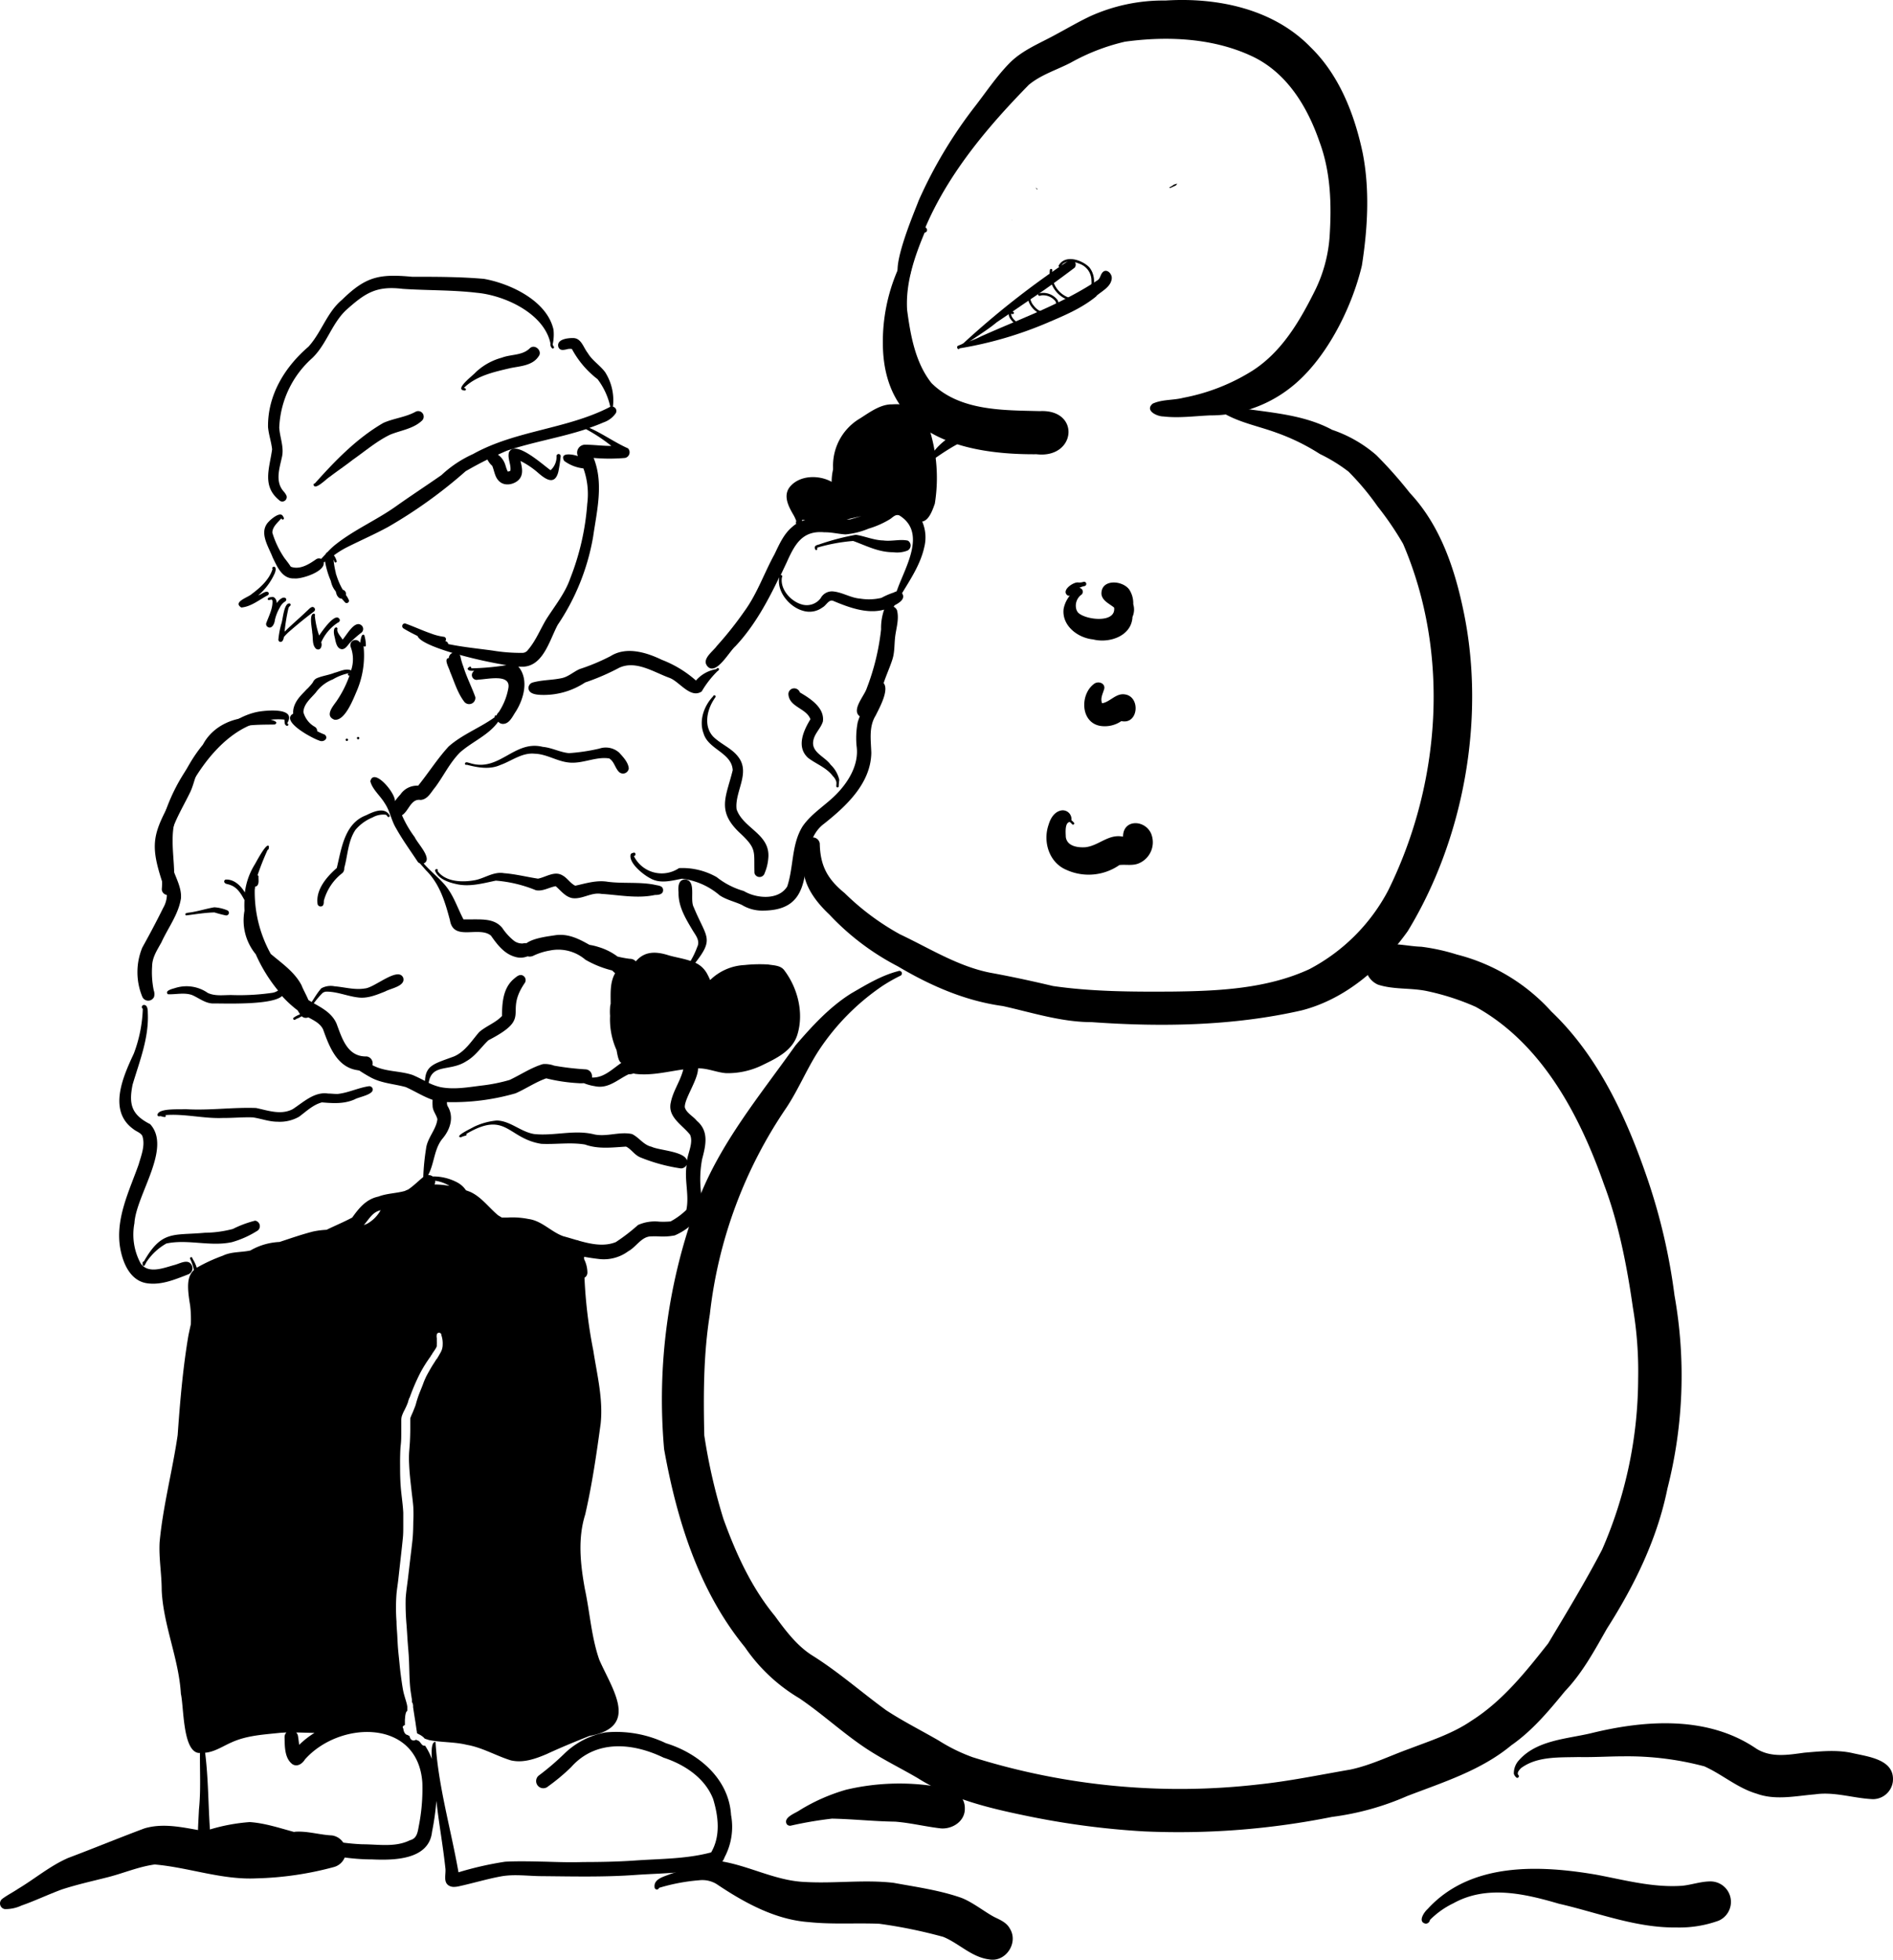 <svg xmlns="http://www.w3.org/2000/svg" viewBox="0 0 394.87 408.55"><g id="Layer_2" data-name="Layer 2"><g id="Layer_group" data-name="Layer group"><g id="Vector_layer" data-name="Vector layer"><path d="M115.53,72.28c.17.26-.22.5-.39.3a1.17,1.17,0,0,1-.32-1c-1.33-6.25-9.53-10-15.34-10.54-5.15-.61-10.31-.47-15.47-.82-5.58-.68-7.87.9-11.85,4.46-3,2.86-4.07,7.17-7.06,10a20.5,20.5,0,0,0-6.85,14.47c.12,2,1,4,.59,6-.52,2.44-1.55,5.3.39,7.37a4.28,4.28,0,0,1,.51.77.92.92,0,0,1-1.3,1.15c-3.9-3-2.22-6.76-1.68-10.77-.18-1.62-.7-3-.85-4.64-.09-6.69,3.5-12.52,8.43-16.75,2.73-3,3.86-7.17,7-9.78,5-4.89,7.77-5.42,14.63-4.8,5,0,10.05,0,15,.44,5.57,1,13.16,4.6,14.49,10.6a9.65,9.65,0,0,1-.16,3C115.3,72,115.44,72.16,115.53,72.28Z"/><path d="M86.69,85.84A1.15,1.15,0,0,1,88,87.71c-1.84,1.72-4.45,2-6.67,2.93-2.8,1.37-5.18,3.42-7.72,5.2-1.57,1.23-3.23,2.34-4.81,3.55-.61.33-3.17,3-3.39,1.65a.23.23,0,0,1,.25-.24c4.24-4.74,8.74-9.41,14.3-12.63C82.1,87.21,84.57,87,86.69,85.84Z"/><path d="M110.55,72.57c1.09-.93,2.7.67,1.77,1.76-1.26,1.9-3.83,2-5.8,2.4-3.42.8-7.21,1.61-9.77,4.16.51,0,.58.48.2.52-2.4-.1,1.75-3.15,2.26-3.78a12.71,12.71,0,0,1,5.46-3.06C106.61,73.82,109,74.16,110.55,72.57Z"/><path d="M57.35,118.22c.28.34.11.82,0,1.2a12.94,12.94,0,0,1-3.47,4.69c.59-.13,1.66-1.14,2.13-.58a.42.42,0,0,1-.14.56c-1.76.92-3.52,2.41-5.54,2.56-1.85-1.17,1.46-2.11,2.18-2.81,1.8-1.34,3.66-3,4.35-5.22C56.58,118.34,57.11,118,57.35,118.22Z"/><path d="M59.66,124.79a.44.44,0,0,1-.12.56,3.1,3.1,0,0,0-1.16,1.28,9.23,9.23,0,0,0-1.05,2.66c-.06.79-.71,2.06-1.61,1.32a.71.71,0,0,1-.18-.71c.54-1.46,1.35-3,1.3-4.55-.06-.81-.75.1-1-.42,0-.44.66-.42,1-.49.63.06.86.79.92,1.32C58,125.2,59.1,124.15,59.66,124.79Z"/><path d="M65.59,126.74a.53.53,0,0,1-.1.75c-1.72,1.27-3.37,2.63-4.95,4a10.22,10.22,0,0,0-1.32,1.31c-.07.44-.27,1.17-.86,1a.55.55,0,0,1-.3-.39,18.06,18.06,0,0,1,.63-3.39c.34-.87.53-4.62,1.83-4.18a.34.34,0,0,1,0,.48,1,1,0,0,0-.34.44,39.15,39.15,0,0,0-.82,4.94c1.52-1.5,3.15-2.88,4.69-4.35C64.47,127,65.07,126.16,65.59,126.74Z"/><path d="M70.88,129.2a.55.55,0,0,1-.4.6A9.43,9.43,0,0,0,67,133.91c.3.76-.18,1.91-1.09,1.34-.86-.84-.56-2.24-.78-3.33,0-.79-.78-4,.39-4a.32.32,0,0,1,.15.45,18.4,18.4,0,0,0,.9,4.12C67.1,131.73,70.08,127.3,70.88,129.2Z"/><path d="M75.43,130.39a1,1,0,0,1,0,1.47A22.4,22.4,0,0,0,73,134c-.54.58-1.11,1.63-2,1.27s-1-1.72-1.23-2.62c-.14-.49-.33-1.91.44-1.84a.28.28,0,0,1,.16.37c-.14.68.76,1.56,1.09,2.16C72.29,132.47,74,129.14,75.43,130.39Z"/><path d="M76.32,134.57a.25.25,0,0,1-.49.05,18.81,18.81,0,0,1-1.46,9.55c-.71,1.66-2.46,6.2-4.61,5.87-2.05-.78-.36-2.74.43-3.85a22.94,22.94,0,0,0,2.71-5.34c.07-.19.13-.38.19-.57a0,0,0,0,1,0,0l.13-.49a7.17,7.17,0,0,0-.07-4.92A1.07,1.07,0,0,1,75.1,134c.15-.39.21-2.06.88-1.61A7.53,7.53,0,0,1,76.32,134.57Z"/><path d="M73.54,139.94c.32.42-.19.92-.64.91h-.09c-.45-.08-.22-.61.19-.5a.18.18,0,0,0,.09-.06,10.42,10.42,0,0,0-3.65,1.34,8,8,0,0,0-3.57,2.75c-1.05,1.23-2.53,2.38-2.58,4.09a5,5,0,0,0,2.39,3.06,1,1,0,0,1,.48.9.66.66,0,0,1,0,.21c-.24.89-1.35.83-2,.47a5.83,5.83,0,0,1-3-4.3,3.73,3.73,0,0,1,.17-1.47C62,145.2,64,144,65.25,142.28a1.74,1.74,0,0,1,.77-.86c1.19-.53,2.54-.67,3.76-1.16,1.06-.26,2.39-1,3.45-.5A2.48,2.48,0,0,1,73.54,139.94Z"/><path d="M67.72,153.14c.93.75-.19,1.68-1.08,1.27C65.32,154,59,150.69,60.83,149a1.13,1.13,0,0,1,.32-.19c.19-.08.4-.13.59-.2a17,17,0,0,1,1.06-3.18A8.09,8.09,0,0,1,64,143.75a.46.46,0,0,1,.69.61c-.17.22-.33.43-.47.63a6.89,6.89,0,0,0-1.12,2.88,2.63,2.63,0,0,1-.73,1.89l.76.62c-.08-.44.47-.66.51-.16a.61.61,0,0,0,.19.56,9.43,9.43,0,0,0,2.3,1.64A13.69,13.69,0,0,0,67.72,153.14Z"/><path d="M72.1,154.23a.25.25,0,1,1,.25.25A.25.25,0,0,1,72.1,154.23Z"/><path d="M74.45,153.88a.25.25,0,0,1,.25-.25.25.25,0,0,1,.25.25.25.25,0,0,1-.25.25A.26.26,0,0,1,74.45,153.88Z"/><path d="M29.68,207.79a13.45,13.45,0,0,1,0-10.24c1.52-2.74,3-5.51,4.36-8.28a5.63,5.63,0,0,0,.77-2.59c-4-11.27-3.28-12.33,2.47-22.66a31.07,31.07,0,0,1,5.05-8.79c2.11-4,6.77-6,11.17-5.59.65,0,5.39.49,3.82,1.4h0c-4.27.09-9.63-.25-12.39,3.67-1.13,1.92-2.4,3.74-3.49,5.67-.77,1.54-1,3.07-1.69,4.61-2.45,5.15-6.26,10.22-3.71,16.12.7,2,1.86,4,1.71,6.15-.5,3.35-2.71,6.18-4.08,9.2-.87,1.58-1.92,3.11-1.94,5a18.65,18.65,0,0,0,.34,5,2.25,2.25,0,0,1,.06,1.38A1.34,1.34,0,0,1,29.68,207.79Z"/><path d="M31,267.57c-3.89-.34-5.5-4.47-6-7.83-.82-6,2-11.53,3.93-17,.54-1.89,1.42-4,.75-5.95-.39-.68-1.26-.9-1.85-1.39-5.38-3.85-2.14-11,.09-15.77a29,29,0,0,0,1.87-9.31.44.44,0,0,1,.24-.81c.77,0,.8,1.08.8,1.65.26,5.21-1.72,10.07-3.17,14.95-.84,4.16-.2,6.29,3.66,8.25,4.59,5-2.94,14.75-3.28,20.65a12.61,12.61,0,0,0,1.33,8.43c1.63,2.2,4.8.88,7,.28,1.18-.29,2.94-1.44,3.67.14a1.38,1.38,0,0,1-.74,1.8C36.61,266.7,33.85,267.88,31,267.57Z"/><path d="M149.51,139.4c.13-.28.57-.08.45.22a.67.67,0,0,1-.31.31,20.69,20.69,0,0,0-3.28,4.22c-2.33,1.58-4.63-2.05-6.69-2.82-3.26-1.17-7-3.73-10.49-2.13a47.9,47.9,0,0,1-7.14,3.08,15.65,15.65,0,0,1-9.4,2.58c-.94-.06-2.38-.24-2.41-1.43a1.2,1.2,0,0,1,.86-1.14c2-.56,4-.48,6-.9,1.44-.27,2.51-1.34,3.83-1.91a42.76,42.76,0,0,0,6.44-2.7c3.28-2.05,7.44-.79,10.67.77a23.36,23.36,0,0,1,7.13,4.32,7.18,7.18,0,0,1,4.2-2.36A.43.43,0,0,0,149.51,139.4Z"/><path d="M87.31,361.44l0,0Z"/><path d="M89.55,282.68h0Z"/><path d="M89.55,282.67Z"/><path d="M89.55,282.67h0Z"/><path d="M89.57,282.65h0Z"/><path d="M89.91,282.17Z"/><path d="M90.46,281.38h0Z"/><path d="M90.47,281.37h0Z"/><path d="M84.54,355.86v0Z"/><path d="M85.56,295.48s0,0,0,.06S85.55,295.5,85.56,295.48Z"/><path d="M90.49,281.33h0Z"/><path d="M90.5,281.32h0l0,0Z"/><path d="M91,280.2h0v0Z"/><path d="M38.8,190.84c-.53-.47.42-.56.75-.6,1.75-.24,3.42-.8,5.15-1.09a8.37,8.37,0,0,1,2.64.6.58.58,0,0,1,.41.62.57.57,0,0,1-.64.47,24.28,24.28,0,0,1-2.37-.62C42.74,190.26,40.75,190.61,38.8,190.84Z"/><path d="M57.87,233.85c-1.76,0-3.4-.65-5.12-.9-2.08-.08-4.15.14-6.24.12-4,.17-8-.92-12-.6.33.8-.85.15-1.19.23a.35.35,0,0,1-.48-.23c.09-1.51,4.61-1.13,5.8-1.24,4.93.32,9.86-.42,14.77-.24,2.5.52,5.2,1.53,7.65.24,2.24-1.45,4.52-3.69,7.39-3.25.68,0,1.32.1,2,.08,2.18-.23,4.21-1.25,6.38-1.59a.75.75,0,0,1,.88.42c.49,1.3-2.85,1.78-3.7,2.29-2.23,1-4.53.83-6.87.64-1.89.52-3.24,1.88-4.77,3A8.13,8.13,0,0,1,57.87,233.85Z"/><path d="M29.75,263.65c0-.15,0-.29,0-.44A.23.23,0,0,1,30,263c3.77-6.6,6.13-5.39,12.74-6a23.83,23.83,0,0,0,5.83-.79,22.53,22.53,0,0,1,4.65-1.73,1.16,1.16,0,0,1,.55,2.05,20.21,20.21,0,0,1-5.36,2.42c-4.51,1-9.26-.67-13.71.29a12.21,12.21,0,0,0-4,3.64c-.25.3-.36.72-.6,1A.25.25,0,0,1,29.75,263.65Z"/><path d="M66.25,188.5c-.44-3,1.88-5.69,4-7.54,1-4.12,1.61-9.31,6.13-11,1.45-.71,3.81-1.82,4.88,0a.25.25,0,0,1-.43.26.85.85,0,0,0-.34-.36,4.51,4.51,0,0,0-2.78.56A9.26,9.26,0,0,0,74.15,173c-1.58,2.35-1.6,5.3-2.34,7.95a1.31,1.31,0,0,1-.39,1.06,10.85,10.85,0,0,0-3.87,5.79c0,.47,0,1.1-.58,1.17A.65.65,0,0,1,66.25,188.5Z"/><path d="M129.12,160.93c-.82-.82-1-2.16-2-2.78l.07,0,.06,0c-2.85-.56-5.79,1.19-8.71.8-2.38-.26-4.56-1.76-7-1.82-2.63-.28-4.81,1.52-7.19,2.36-2.24,1-4.69.53-7-.06a.24.24,0,0,1-.36-.21c.06-.53.72-.19,1-.15,6.16,2,9.23-4.86,15.22-3.37,1.9.17,3.61,1.14,5.48,1.31a39,39,0,0,0,6.34-.95,4.2,4.2,0,0,1,4.13.85c.83.91,1.87,2,2,3.27A1.21,1.21,0,0,1,129.12,160.93Z"/><path d="M138.32,185.58c0,.94-1.08,1-1.7,1-3.68.79-7.47,0-11.18-.23-2.14-.38-4,1.2-6.1.88-1.47-.3-2.36-1.58-3.43-2.48-1.37.24-2.72,1.13-4.13.84a27.81,27.81,0,0,0-8.35-2c-2.77.57-5.58,1.39-8.41.68-1.61-.36-3.64-1.09-4.27-2.75,0-.5.81-.4.53.07,1.7,2.33,5.27,2.39,7.86,1.89,2-.4,3.85-1.83,6-1.44,2.39.18,4.73.78,7.09,1.14,1.67-.33,3.46-1.69,5.12-.67,1,.54,1.62,1.66,2.65,2.14,2.24-.49,4.45-1.21,6.78-.82,3.17.41,6.55,0,9.67.6C137.2,184.64,138.31,184.57,138.32,185.58Z"/><path d="M153.65,168.72c1.41,4.08,7.18,5.15,6.6,10.31a9.73,9.73,0,0,1-.75,3,1.1,1.1,0,0,1-2.12,0c-.16-4.59.59-5-3.07-8.4-4.9-4.61-2.82-7.54-1.47-13.06-.18-3.66-5.12-4.32-6.08-7.68-1-2.66.08-5.74,2-7.73a.26.26,0,0,1,.51,0c0,.25-.25.45-.36.68-1.49,2.28-2.15,5.65-.09,7.78,1.59,1.54,3.78,2.36,5.12,4.1C156.66,161.11,153.19,165.06,153.65,168.72Z"/><path d="M175.07,162.58a12.16,12.16,0,0,0-.12,1.33.24.24,0,0,1-.25.25.25.25,0,0,1-.25-.25c0-.33.07-.64,0-.94a2.67,2.67,0,0,0-.7-1.15c-1.34-1.8-3.46-2.51-5.16-3.8-2.55-2.27-1-5.68.46-8.08-.84-2.28-4.3-2.5-4.58-5.07a1.21,1.21,0,0,1,.73-1.28,1.27,1.27,0,0,1,1.66.77c2.16,1.26,5.19,3.2,4.79,6.06-.44,1.44-1.73,2.46-2,4-.46,2.45,2.41,3.29,3.61,5A6.28,6.28,0,0,1,175.07,162.58Z"/><path d="M189.38,112.71a1.18,1.18,0,0,1-.13,2.09,6,6,0,0,1-2.92.33c-3.11,0-5.59-1.35-8.36-2.35a36.6,36.6,0,0,0-7.5,1.39c0,.19.07.47-.18.5s-.29-.26-.32-.46c-.08-.58.72-.61,1.11-.78a51.21,51.21,0,0,1,7.44-1.94c1.92.29,3.75,1.14,5.72,1.18C185.94,112.91,187.74,112.35,189.38,112.71Z"/><path d="M33.75,185.36c.38-4.63-.58-9.16,0-13.72a38.25,38.25,0,0,1,11.17-18.21c2.57-2.34,5.54-4.43,9-5.06,1.78-.3,8-.89,6,2.39v.05c.34.06.25.59-.09.5-.58-.18-.42-.83-.51-1.29C48,149,40,161.33,36.58,170.67c-1.4,4.83.3,9.92-.42,14.85A1.21,1.21,0,0,1,33.75,185.36Z"/><path d="M62.41,363.75a18.86,18.86,0,0,1,3.19-2.49c-1.32,0-2.61-.07-3.82-.08a1.35,1.35,0,0,1,.39.8C62.26,362.57,62.33,363.16,62.41,363.75ZM79.26,252.53c0-.07.12-.14.18-.21l-.06,0c-1.71.35-2.43,1.91-3.5,3.08.25-.09.5-.19.74-.3A7.28,7.28,0,0,0,79.26,252.53Zm8.07,128.31a39.93,39.93,0,0,0,.77-9.18c-.9-13.37-17.26-13-24.49-4.86-.54.88-1.58,1.62-2.6,1-1.67-1.24-1.61-3.73-1.65-5.63a1.39,1.39,0,0,1,.39-1l-1.28.08c-3.6.38-7,.55-10.19,2-1.76.77-3.55,2-5.49,2.15.67,5.31.64,10.69,1,16a38.75,38.75,0,0,1,8.31-1.54c4.34.3,8.44,2.1,12.72,2.87a46.15,46.15,0,0,0,10.76,1.76c3.39,0,6.86.68,9.94-.85C86.92,383.3,87.11,382.07,87.33,380.84Zm6.44-133.61a8,8,0,0,0-3-1.08,1.42,1.42,0,0,1-.13.78A18.78,18.78,0,0,1,93.77,247.23Zm49.53-5.3c.28-1.79,1.35-3.77.64-5.37-1.63-2.07-4.77-3.69-4-6.79.43-2.15,1.71-4,2.38-6.1.08-.22.14-.47.21-.72-3.35.46-6.68,1.34-10.05.92l-.33-.09a2.33,2.33,0,0,1-1,.17c-2.29,1.07-4.26,3.12-7.09,2.49a10,10,0,0,1-2.28-.63,6.39,6.39,0,0,1-1.18,0,35.7,35.7,0,0,1-6.66-1c-2.24.79-4.22,2.16-6.39,3.12a47.19,47.19,0,0,1-14.32,1.83,2.24,2.24,0,0,0,.1.77c1.48,2.32.57,5-1.08,6.91-1.72,2.14-1.65,5.18-2.94,7.53a1.44,1.44,0,0,1,.94.29,10.71,10.71,0,0,1,5.1,1.23,5,5,0,0,1,1.85,1.66c.34.12.67.24,1,.38,2.31,1.1,3.8,3.27,5.73,4.85l.75.45,1.21,0a17,17,0,0,1,4.35.3c2.81.38,4.69,2.67,7.25,3.59.9.24,1.82.52,2.77.8a1.25,1.25,0,0,1,.49.14h0c2.57.72,5.24,1.27,7.7.29a38.93,38.93,0,0,0,4.64-3.57,8.62,8.62,0,0,1,4.46-.69,18,18,0,0,0,2.33-.05,14.82,14.82,0,0,0,3.29-2.41c.65-3.05-.47-6.28.07-9.4a1.36,1.36,0,0,1-1.2.76,36.35,36.35,0,0,1-8.38-2.27c-1.3-.49-2-1.79-3.07-2.28-2.91.17-5.75.57-8.55-.43-3-.51-6.09,0-9.13-.15-7.06-1.12-7.26-7-15.62-2.08a.25.25,0,0,1-.17.38,5.11,5.11,0,0,0-1,.34c-1.49-.17,2.34-1.92,2.67-2.15a13.94,13.94,0,0,1,4.84-1.35c2.82.06,5,2.38,7.81,2.82,4.08.43,8.16-.9,12.21,0,2.71.73,5.51-.59,8.18,0,1.48.7,2.38,2.27,4.08,2.65C137.51,239.84,142.76,240,143.3,241.93Zm20.24-39.72c2.88,3.75,4.22,9.06,2.74,13.64-1.08,3.25-4.36,4.81-7.24,6.2a16.43,16.43,0,0,1-7.57,1.68c-1.93-.14-3.74-1-5.7-1h-.16c0,2.38-2.9,6.39-2.76,8.12.35,1.21,1.73,1.84,2.49,2.8,2.58,2.17,1.89,5.09,1.12,8h0a22.65,22.65,0,0,0-.28,6.47c.14,1.88.51,3.89-.43,5.62a12.88,12.88,0,0,1-5,3.81,13,13,0,0,1-3.12.22,17.79,17.79,0,0,0-2.07,0c-1.84.19-2.91,2.22-4.5,3.08a8.58,8.58,0,0,1-5.94,1.64c-1.09-.12-2.19-.28-3.28-.48,0,.16,0,.32,0,.49a6.44,6.44,0,0,1,.69,2.77,1.25,1.25,0,0,1-.61,1.11,100.55,100.55,0,0,0,1.84,15.17c.78,5.06,2.08,10.11,1.53,15.27-.86,6.33-1.79,12.7-3.22,18.92-1.59,5.06-1,10.39-.07,15.52,1.05,4.9,1.35,10,3,14.74,2.69,6.2,8.53,14-2.06,15.91-3,1.19-6,2.42-8.88,3.76-2.35,1-4.94,1.93-7.51,1.32-3-.92-6-2.7-9.15-3.23-2.59-.64-5.28-.48-7.89-1l-.91-.29a3.18,3.18,0,0,0-.41-.41,4.22,4.22,0,0,0-.84-.52,3.47,3.47,0,0,1-.37-.21c0-.25-.06-.51-.1-.76-.07-.52-.15-1-.22-1.54-.17-1-.33-2.08-.49-3.12,0-.12,0-.24,0-.36a3.28,3.28,0,0,0-.08-.41.64.64,0,0,0-.15-.25c0-.32,0-.63-.08-.95-.08-.6-.19-1.2-.26-1.8-.27-2.51-.18-5-.38-7.55-.07-.95-.16-1.9-.22-2.86s-.12-1.92-.19-2.88a50,50,0,0,1-.19-5.61c.09-1.4.31-2.78.48-4.17.23-1.94.45-3.88.69-5.82.11-1,.25-2,.32-3s.09-2,.1-3a29.91,29.91,0,0,0,0-3.14c-.08-1-.21-2-.33-3-.22-2-.46-3.92-.54-5.89h0a21.9,21.9,0,0,1,0-2.43c.06-.77.13-1.54.17-2.32s.07-1.8.07-2.7c0-.42,0-.85,0-1.28,0-.26,0-.5,0-.75v-.05a.11.11,0,0,0,0,0,1.18,1.18,0,0,1,.07-.2c.13-.36.3-.71.45-1.06s.3-.75.45-1.12.18-.53.26-.81c.14-.52.3-1,.49-1.55.26-.71.56-1.4.83-2.1.13-.33.24-.67.38-1s.28-.63.43-.95c.32-.61.66-1.2,1-1.79s.78-1.21,1.15-1.84l0,.09.18-.3c.17-.29.34-.57.5-.86a5.13,5.13,0,0,0,.34-.66,3.33,3.33,0,0,0,.23-1.21,5.32,5.32,0,0,0-.28-2,.5.5,0,0,1,0-.12.49.49,0,0,0-.52-.37.48.48,0,0,0-.43.39,1.88,1.88,0,0,0,0,.71,4.9,4.9,0,0,1,0,.54,8.11,8.11,0,0,1,0,.86h0v0c0,.09,0,.19,0,.29l-.06.19a1.3,1.3,0,0,0-.08.17l-.29.46v0l0,0h0l-.54.79h0l0,.05h0l-.3.41h0l0,.05c-.19.26-.38.53-.56.8a26.33,26.33,0,0,0-2.17,3.79,43.87,43.87,0,0,0-1.7,4.14.49.49,0,0,1,0-.11c-.1.26-.19.53-.28.8l0,.07a11.52,11.52,0,0,1-.64,1.49l.06-.11c-.08.17-.17.34-.26.51a8.41,8.41,0,0,0-.46,1.07,3.66,3.66,0,0,0-.13.87c0,.86,0,1.71,0,2.57s0,1.7-.1,2.55-.12,1.77-.14,2.67,0,1.65,0,2.47q0,1.54.09,3.06c.12,2,.47,4,.57,5.95,0,.93,0,1.87,0,2.8s0,1.75-.1,2.63v0c-.19,1.93-.42,3.85-.63,5.77-.11.95-.21,1.9-.32,2.86s-.27,1.91-.36,2.87a38.72,38.72,0,0,0,0,5.8c0,1,.11,1.93.16,2.9s.09,1.92.17,2.87.19,1.87.28,2.81.19,1.9.32,2.84.27,2,.45,2.93.5,1.8.74,2.71a5.43,5.43,0,0,1,.13.68v0c0,.11,0,.21,0,.31s0,.36,0,.53l-.09.09a1.15,1.15,0,0,0-.25.52,4.15,4.15,0,0,0-.1.58l-.06.69c0,.36,0,.73,0,1.1A.83.83,0,0,0,84,360a1,1,0,0,0,.12.36,3.4,3.4,0,0,0,.15.63c.15.35.37.68.78.71a.86.86,0,0,0,.38.22,1.61,1.61,0,0,0,.22.6.78.78,0,0,0,1.12.16,4.16,4.16,0,0,0,.48.22l.06,0,0,0,.06.06a1.67,1.67,0,0,1,.23.23c.15.18.29.38.45.55a.59.59,0,0,0,.44.19l.18,0a13.59,13.59,0,0,1,1.41,2.77c-.13-2,0-3.64.77-3.55.51,9,3.21,18.18,4.79,27.18a69.16,69.16,0,0,1,9.73-2.21c2.85-.15,5.72-.06,8.59,0,2.57.08,5.14.16,7.72.07,3.53,0,7.15-.07,10.66-.31,5.42-.39,10.73-.3,16-1.7,2-3.41,1.52-7.52.41-11.15-1.72-4.4-6-7.19-10.35-8.61-6.47-3.13-14.17-3.78-19.28,2a41.36,41.36,0,0,1-4.79,4,1.48,1.48,0,0,1-2-2.22,53.6,53.6,0,0,0,5.5-4.71,16.72,16.72,0,0,1,8.45-4.32,24,24,0,0,1,12.64,2.25c6.82,2.09,13.12,7.42,13.57,14.95a13.49,13.49,0,0,1-1.35,8.83,2.84,2.84,0,0,1-2,1.88c-5.39,1.47-11,1.42-16.45,1.79-6.52.48-13.06.32-19.59.26-2.88,0-5.79-.47-8.65.06s-5.85,1.43-8.79,2.07a4.93,4.93,0,0,1-.94.11,2,2,0,0,1-1-.22c-1.37-.73-.63-2.47-.82-3.71-.5-4.69-1.36-9.35-1.87-14a55.61,55.61,0,0,1-.91,6.45c-.64,5.89-8,5.95-12.52,5.75-6.52,0-12.74-1.7-19-3.27-3.25-1-6.57-2.11-10-1.13-8.14,1.93-7.48,2.38-7.1-6,.41-3.94.17-7.87.21-11.8a2.09,2.09,0,0,1-.35,0c-3.26-.52-3-9.55-3.63-12.33-.43-7.33-3.65-14.21-4-21.55,0-3.45-.61-6.64-.44-10,.69-7.54,2.68-14.9,3.77-22.38.49-6.94,1.08-13.9,2.24-20.76.16-.79.34-1.58.51-2.36a24.79,24.79,0,0,0-.15-3.93c-.72-4.2-.57-6.07.79-7.36a10.37,10.37,0,0,0-.81-2.39.25.25,0,0,1,.48-.13,2.85,2.85,0,0,0,.12.29,7.27,7.27,0,0,1,.8,1.75,34.14,34.14,0,0,1,5.42-2.5c1.81-.88,3.84-.67,5.77-1.09l.08-.05a13.31,13.31,0,0,1,6-1.73c2.33-.77,4.65-1.58,7-2.18a17.68,17.68,0,0,1,2.82-.36c1.77-.87,3.61-1.62,5.34-2.55,1.43-2,2.92-3.84,5.46-4.37,1.77-.68,3.71-.67,5.51-1.17a7.17,7.17,0,0,1,.69-.3c1.14-.76,2.1-1.75,3.16-2.61a48.93,48.93,0,0,1,.58-5.89c.25-2.26,2.14-4,2.37-6.18-.26-1-1-1.75-1-2.79a8.41,8.41,0,0,1,0-1.23c-1.94-.67-3.72-1.82-5.6-2.66-2.49-.69-5.18-.79-7.48-2.11-.75-.41-1.49-.86-2.21-1.34l-.55-.1c-4.16-.69-5.76-5-7-8.46-.6-1.26-1.87-1.86-3.06-2.51a.2.2,0,0,1-.08,0,1.25,1.25,0,0,1-1.33-.25,5.41,5.41,0,0,1-1.13.56c-.17.12-.4.33-.57.11a.25.25,0,0,1,0-.35,5.44,5.44,0,0,1,1.37-.72c-.18-.26-.34-.53-.5-.81a23.35,23.35,0,0,1-3.27-3c-2.13,2-12.57,1.5-14.49,1.55-1.62-.07-2.91-1.19-4.33-1.78-1.65-.55-3.39-.06-5-.15-.74-.78,1.08-1.14,1.59-1.31A7.77,7.77,0,0,1,43.34,207c1.63.76,3.49.39,5.23.45a47.48,47.48,0,0,0,8.34-.49A2.93,2.93,0,0,0,58,206.5a32.74,32.74,0,0,1-4.65-7.56A11.09,11.09,0,0,1,51,189.85a20.23,20.23,0,0,1,0-2.2c-.71-1.3-1.51-2.68-3-3.16-.42-.21-1.25-.15-1.23-.77a.4.4,0,0,1,.31-.35c1.75-.1,3.16,1.29,4,2.69a14.41,14.41,0,0,1,2.09-5.89c.32-.54,2.62-4.94,2.94-3.64-.06.2,0,.61-.29.65a55.62,55.62,0,0,0-2.1,5.3.25.25,0,0,1,.21.24c-.05.63.16,1.35-.25,1.89a.81.81,0,0,1-.48.24q0,.3-.06.6a26.59,26.59,0,0,0,3.34,13.42c2.36,2,5,3.78,6.44,6.57.22.65.9,1.84,1.42,3.05.22.14.45.27.68.4.65-1,1.24-2,2-2.85a4.09,4.09,0,0,1,2.78-.42c2.09.17,4.2.81,6.29.45,2-.11,6.9-4.59,8-2.28.61,1.8-2.59,2.25-3.73,2.9-1.82.72-3.71,1.53-5.71,1.25-2.18-.26-4.3-1.2-6.49-1.21a1.37,1.37,0,0,0-.87.28,17.29,17.29,0,0,0-1.83,2.15c1.9,1.07,3.79,2.12,4.72,4.19,1.17,3.09,2.25,7,6.3,6.89a1.45,1.45,0,0,1,1.2,1.83l.2.09c2.55,1.31,5.5,1.05,8.16,1.94.88.36,1.74.81,2.61,1.25.14-3.34,2-3.59,6.08-5.12,2.29-1,3.63-3.22,5.22-5.06,1.46-1.28,3.43-1.93,4.77-3.37,0-2.69.21-5.73,2.37-7.64.59-.48,1.35-1.29,2.14-.67a1.07,1.07,0,0,1,.27,1.38c-4.57,6.61,1.87,7.1-7.62,12-1.54,1.45-2.72,3.31-4.61,4.37-3.39,2.22-7.22.39-7.85,4.51a11.16,11.16,0,0,0,2.46.89c2.91.57,5.87,0,8.77-.35a34.84,34.84,0,0,0,5.66-1.15c2.31-1.09,4.46-2.56,6.93-3.3a5.41,5.41,0,0,1,2.34.32,57.4,57.4,0,0,0,6.68.78,1.43,1.43,0,0,1,1.23,1.41,1.29,1.29,0,0,1,0,.29c2.45.09,4.18-1.73,6.12-3.06-.6-.28-.8-1.6-1-2.66a15.57,15.57,0,0,1-1.35-7.13,11.53,11.53,0,0,1,0-1.76c0-.26.07-.51.12-.77,0-2.18-.17-4.45.93-6.37-.2-.18-.41-.37-.61-.57a21.4,21.4,0,0,1-5.6-2.25,8.67,8.67,0,0,0-7.4-1.91,13.2,13.2,0,0,0-3.37,1.05,1.79,1.79,0,0,1-1.28.16,3.92,3.92,0,0,1-2.63.1c-2.25-.63-3.71-2.56-5-4.4-1-.86-2.51-.8-4-.75-2.1.09-4.13.17-4.56-2.47-1-3.76-2.12-7.57-5-10.41-.42-.49-.87-1-1.28-1.46a.82.82,0,0,1-.44-.32c-1.53-2.31-3.17-4.56-4.53-7-1-1.65-1.27-3.63-2.36-5.21-.92-1.56-2.55-2.83-3-4.57.68-2.94,5.25,2.39,5.13,4.15a11.47,11.47,0,0,1,1.12-1.37,4.19,4.19,0,0,1,3.72-1.86c2.17-2.68,4-5.6,6.35-8.16,2.87-2.55,6.57-3.9,9.64-6.13a.26.26,0,0,1,.38-.33h0a1.25,1.25,0,0,1,.43-.69,13.22,13.22,0,0,0,2-4.91c.7-3.25-4.4-1.93-6.26-1.9a1,1,0,0,1-.83-1.81c-.4-.07-.94.07-1.26-.23s.06-.43.22-.59a.25.25,0,0,1,.4.28,51.74,51.74,0,0,0,7.35-.66,97,97,0,0,1-9.77-2.15,1.3,1.3,0,0,1,.22.55,12.11,12.11,0,0,0,.56,1.89c.67,2.18,1.73,4.22,2.5,6.36a1.3,1.3,0,0,1-2.29,1c-1.43-1.86-2.09-4.19-3-6.33-.14-.67-1.41-2.69-.23-2.81a1.16,1.16,0,0,1,.77-1.06c-3.76-1.12-6.89-2.4-7.3-3.53-1-.5-2-1-2.93-1.58a.57.57,0,0,1-.25-.63.55.55,0,0,1,.61-.4c1.78.63,3.63,1.49,5.4,2.1a11.76,11.76,0,0,0,2.67.68.52.52,0,0,1,.28.88l.19.07a.73.73,0,0,1,.43.56c3,.63,6.13.93,9.21,1.35a36.3,36.3,0,0,0,6.16.49,1.43,1.43,0,0,0,1.25-.61c1.64-1.9,2.56-4.28,3.84-6.41,1.77-2.79,3.92-5.4,5-8.54A52.77,52.77,0,0,0,122.5,105a15.87,15.87,0,0,0-.6-6.75q-.09-.3-.21-.6a8.22,8.22,0,0,1-4-1.56c-1.08-1.89,1.89-1.37,2.86-1A1.66,1.66,0,0,1,122,92.71c1.84,0,3.68.27,5.52.25a35,35,0,0,0-5.28-3.49c-5.43,1.78-11.11,2.68-16.53,4.5-.62.27-1.24.54-1.84.82a3.91,3.91,0,0,1,1.2,1.35c.4.67.46,1.5.87,2.18a2,2,0,0,0,.52-.17c.2-1.3-.65-2.6-.29-3.85,1.3-2.75,7.17,2.71,8.68,3.73a3.76,3.76,0,0,0,1.24-3,.43.43,0,0,1,.86.12,30.65,30.65,0,0,1-.48,3.19c-.75,3-2.76,1.52-4.32.15a17.33,17.33,0,0,0-3.58-2.39c.3,1.25.67,2.71-.24,3.79s-3,1.6-4.2.44c-.92-.85-1-2.14-1.45-3.21a4,4,0,0,1-1-1.32c-1.54.75-3,1.55-4.54,2.43a99.46,99.46,0,0,1-16.14,11.6c-2.74,1.5-5.67,2.78-8.45,4.17a18.72,18.72,0,0,0-2.93,1.8l.09.05a3.87,3.87,0,0,1,.52,1.13.25.25,0,0,1-.48.13c0-.15-.1-.28-.15-.42a1.73,1.73,0,0,0,0,.32v0a21.19,21.19,0,0,0,.46,2.48c0,.09,0,.18.07.27a14.86,14.86,0,0,0,1.23,2.94l.16.26a.86.86,0,0,1,.62,1.06,5.15,5.15,0,0,1,.64,1.11.48.48,0,0,1-.81.45c-.21-.25-.45-.51-.69-.78a1.06,1.06,0,0,1-.51-.14,1.67,1.67,0,0,1-.63-1l-.12-.39a4.67,4.67,0,0,1-1-2.13,18.15,18.15,0,0,1-1.22-4.09l-.28.22c.32,1.92-4.69,3.5-6.13,3.32-2.54.11-3.54-2.41-4.49-4.32-.88-2.33-3-5.31-.85-7.51.52-.57,2.37-2.13,2.93-1.21.13.2.41.59.09.75a.28.28,0,0,1-.37-.25c-.75.88-1.88,1.75-1.89,3a19.14,19.14,0,0,0,2.52,5.28c.45.59.93,1.18,1.32,1.81,1.84.71,3.77-.48,5.24-1.51a1.1,1.1,0,0,1,1.1-.11l.93-1a.89.89,0,0,1,.39-.42,15.65,15.65,0,0,1,1.44-1.38c3.91-3.18,8.64-5.2,12.74-8.09,3.16-2.25,6.41-4.36,9.59-6.58a24.09,24.09,0,0,1,6.59-4.39c8.88-4.94,19.48-5.17,28.43-9.75a.66.66,0,0,1,.2-.11,14.62,14.62,0,0,0-2.65-5.75,19.62,19.62,0,0,1-5.35-6.29,2.49,2.49,0,0,0-1.14.08c-.67.14-1.34.29-1.68-.48-.48-1.68,2.07-1.93,3.23-1.88,1.59.13,2,2,2.89,3.11.93,1.58,2.54,2.53,3.63,4a10.91,10.91,0,0,1,1.62,7.2.91.91,0,0,1,.6,1.35,5.06,5.06,0,0,1-2.5,1.9c-1,.43-2,.81-3,1.16,2.78,1.22,5.32,3.07,8.05,4.27a1.2,1.2,0,0,1-.62,2,37.71,37.71,0,0,1-6.55,0c2.12,5.29.68,11-.11,16.44a47.09,47.09,0,0,1-7.38,18.35c-1.79,3.34-3.12,9.11-7.89,8.72l-.37,0a1.51,1.51,0,0,1,.23.21c2,2.67.92,6.54-.71,9.14-.69,1-1.36,2.69-2.82,2.58a1.26,1.26,0,0,1-.85-.46c-2,2.83-5.48,4.18-8,6.44-2.18,2.22-3.37,4.85-5.17,7.26-.85,1-1.54,2.53-3.05,2.62-2-.32-2.47,2.37-3.86,3.19a23.12,23.12,0,0,0,2.66,4.57c.54,1.25,3.65,4.36,2.06,5.38a.72.72,0,0,1-.2.09c1.38,1.61,3.12,2.93,4.48,4.54,1.77,2.1,2.57,4.74,3.83,7.13.63,0,1.29,0,2,0,2.22,0,4.55-.07,6.07,1.75a12.06,12.06,0,0,0,2.39,2.65,2.82,2.82,0,0,0,1.92.62,2.23,2.23,0,0,1,.77-.06c1.51-1.11,4.7-1.45,5.94-1.65,2.72-.42,5,.76,7.19,2a12,12,0,0,1,1.86.44,12.74,12.74,0,0,1,4,2,23.06,23.06,0,0,0,2.53.47,1.66,1.66,0,0,1,1.28.53c1.65-1.94,3.82-2.24,6.87-1.25,1.45.42,3.08.65,4.55,1.17a17.1,17.1,0,0,0,1.39-2.93c.62-1.23-.26-2.34-.9-3.36-1.46-2.46-3.07-5-3-8-.11-1.08-.08-2.7,1.37-2.7,2.43.2.92,4.15,1.79,5.76,2.63,6.38,4.36,6.47.34,11.6a5.27,5.27,0,0,1,2.4,2.19,14.43,14.43,0,0,1,.69,1.42,11,11,0,0,1,7.15-3.13,30.18,30.18,0,0,1,4.94-.12C161.39,201.27,162.76,201.24,163.54,202.21Z"/><path d="M167.33,108.62a5.39,5.39,0,0,1,.64-.22,5.06,5.06,0,0,0-.68,0A1,1,0,0,0,167.33,108.62Zm10-.33c.78-.23,1.56-.45,2.34-.69-1,.23-2,.45-3.07.7Zm9.93,14.37c1.71-4.66,6-11.7.35-15.2-.87-.34-1.4.45-2.07.84a19,19,0,0,1-4.36,1.91,16.24,16.24,0,0,1-4.82,1.2c-1.46-.08-2.91-.47-4.39-.44-4.63-.43-6.19,2.54-7.86,6.25l-1.26,2.67a.28.28,0,0,1,.26.46c-.46,2.57,2,5.2,4.41,5.73a3.62,3.62,0,0,0,3.67-1.38,2.66,2.66,0,0,1,2.6-1.4c2,.2,3.68,1.36,5.66,1.5a11.28,11.28,0,0,0,4.41-.16,15,15,0,0,1,2.57-1.11,1.8,1.8,0,0,1,.58-.23C187.1,123.09,187.19,122.87,187.26,122.66Zm6-34.95A33.82,33.82,0,0,1,195,105c-.44,1.24-1.2,3.51-2.63,3.73a8.36,8.36,0,0,1,.42,5.37c-.77,3.48-2.78,6.53-4.63,9.57l0,0c.8,1.15-.55,2-1.55,2.52l-.19.31a1.41,1.41,0,0,1,.69.73c.45,1.69-.09,3.49-.34,5.18s-.1,3.4-.6,5-1.3,3.33-1.85,5c1.23,1.5-1,5.38-1.65,6.74-1.48,2.37-1,5.15-.92,7.8-.11,6.35-5.19,11.07-9.82,14.75-2.31,1.69-3,4.3-3.59,6.94-.53,6.54-1.54,11.18-9.24,11.2a8.15,8.15,0,0,1-4.36-1.19c-1.52-.7-3.25-1.07-4.63-2a14.7,14.7,0,0,0-7.86-3.46c-2.17.41-4.54,1.11-6.61-.09-1.47-.75-4.59-3.23-4.08-5,.12-.22.37-.26.59-.33.5-.13.58.65.07.69a6.47,6.47,0,0,0,9.42,2.52,14.47,14.47,0,0,1,7.86,1.88,16.08,16.08,0,0,0,5.64,2.89c2.61,1.57,7.25,2,9.07-.94,1.37-4.13.85-8.71,3.19-12.51,1.79-2.62,4.59-4.29,6.83-6.49,2.68-2.65,5-6.36,4.45-10.27a17.4,17.4,0,0,1,.23-4.94,11,11,0,0,1,.44-1.26c-1.81-1.3.92-4.23,1.44-5.82a48.79,48.79,0,0,0,3-12.33,11.55,11.55,0,0,1,.64-4.1c-3.53,1-7.44-.48-10.7-1.85-.9-.26-1.39,1-2.17,1.4a4.56,4.56,0,0,1-4.09.68c-2.8-.78-5.5-4-4.91-7-2.48,5.15-5.19,10.17-9.15,14.4-1.33,1.15-3.83,5.84-5.66,4.37-1.67-1.56.93-3.2,1.8-4.45a72.87,72.87,0,0,0,5.7-7.17c2.67-3.64,4.15-8,6.3-11.91,1-2.06,1.94-4.28,3.77-5.76a5.41,5.41,0,0,1,.78-.6c-.13-.12-.07-.39,0-.58a8.73,8.73,0,0,0-.57-1.24c-1-1.7-2.2-3.92-.86-5.76,2-2.59,6.1-2.67,8.81-1.17a11,11,0,0,1,.29-2.55c0-.19,0-.38,0-.55a11.42,11.42,0,0,1,5.68-10.15c2-1.28,4.24-2.94,6.63-2.9C188.84,84.13,192.35,84.67,193.27,87.71Z"/><path d="M227.71,213.09c-6.31,0-12.45-2-18.51-3.35-7.87-1.07-15.14-4.26-21.93-8.29A52.81,52.81,0,0,1,173,190.66c-3.19-3-6.14-7-5.29-11.64.3-1.46-.22-4.28,1.83-4.44a1.48,1.48,0,0,1,1.46,1.27c.09,4.65,1.61,7.42,5.19,10.34a52.75,52.75,0,0,0,11.54,8.59c6.15,2.9,12,6.64,18.78,8,4.41.8,8.78,1.75,13.14,2.78,8.22,1.19,16.57,1.21,24.85,1.16,9.64-.11,19.78-.58,28.64-4.68a39.12,39.12,0,0,0,16.4-16.35c11-22.23,13-49.33,3.14-72.31a64.56,64.56,0,0,0-5.33-7.82,54.1,54.1,0,0,0-6.07-7.25,34.2,34.2,0,0,0-5.95-3.66,44.31,44.31,0,0,0-9.15-4.47c-3.5-1.28-7.24-2-10.53-3.8-.66-.34-1.92-1.32-.87-2,1.45-.35,3,.64,4.46.77,6.36.93,12.88,1.37,18.65,4.46a27.5,27.5,0,0,1,9.2,5.27,89.47,89.47,0,0,1,7,7.89c6.43,6.85,9.43,16,11.27,25,4.52,22.08,0,47.13-11.71,66.35-5.42,7.59-13,14.19-22.17,16.53C257.19,213.9,242.26,214.13,227.71,213.09Z"/><path d="M193.59,96.49c.64-2.28,2.52-3.95,4.37-5.33,3-2,6.16-4.6,9.86-5.15a2,2,0,0,1,.27,4c-5.08.21-9.68,3.14-13.72,6-.26.23-.22.78-.53.77A.23.23,0,0,1,193.59,96.49Z"/><path d="M216.22,94.7c-15.85.11-31.88-4.15-32.06-22.93a37.71,37.71,0,0,1,3-15.25c.67-1.28,4.35-11.43,6-9a.53.53,0,0,1,.11.76.54.54,0,0,1-.39.2c-2.13,5.09-4,10.54-3.66,16.13.7,5.27,1.7,11,5.09,15.26,5.89,5.84,14.93,5.64,22.58,5.84C225.45,85.27,224.5,95.66,216.22,94.7Z"/><path d="M242.67,86.82c-1.34,0-3.94-1.24-2.22-2.67,2-.92,4.29-.67,6.38-1.22a41.62,41.62,0,0,0,14.38-5.62c6-3.83,9.7-10,12.86-16.28a30.27,30.27,0,0,0,3.28-11.69c.43-6.68.25-13.44-2.11-19.78-2.48-7.19-6.66-14.17-13.69-17.65-8.23-4-17.94-4.44-26.88-3.22a43,43,0,0,0-11.29,4.36c-2.93,1.53-6.21,2.5-8.78,4.64-11,11.22-21.32,24-24.76,39.6a1.36,1.36,0,0,1-1.5,1c-3.57-.35,2.5-14.3,3.29-16.48A94.54,94.54,0,0,1,203.2,22.41c2.41-3.09,4.58-6.38,7.32-9.19S217,9,220.36,7.13c2.35-1.26,4.65-2.61,7.07-3.75A36.93,36.93,0,0,1,243.11.11c10.79-.69,22.51,1.72,30.27,9.73,6,5.83,9.16,14,10.86,22,1.52,7.71,1.05,15.81-.16,23.54-2.14,9-7.64,19.93-15.08,25.59a27,27,0,0,1-16.61,5.63C249.16,86.74,245.9,87.2,242.67,86.82Z"/><path d="M238.65,381.8a168.61,168.61,0,0,1-24.91-3.32c-7.69-1.59-15.52-3.51-22.23-7.74-3.61-2.12-7.39-3.94-10.88-6.25-4.83-3.21-9.09-7.19-13.89-10.44a35.94,35.94,0,0,1-11.36-10.66c-9.61-11.74-14.21-26.55-16.85-41.27a117.45,117.45,0,0,1,6.92-51.34c4.56-12.25,13-22.3,20.49-32.85,3.45-4,7.1-8,11.62-10.83,3.12-1.8,6.3-3.75,9.8-4.64a.53.53,0,1,1,.47.95,34.94,34.94,0,0,0-3.81,2.17,48.55,48.55,0,0,0-13.18,13.35c-2.51,3.83-4.24,8.12-6.77,11.95a95.07,95.07,0,0,0-16,43.12c-1.34,8.34-1.35,16.81-1.16,25.24a118.72,118.72,0,0,0,4,17.44c2.61,7.2,5.81,14.24,10.71,20.19,2.25,3.09,4.71,6.37,8,8.37,5.36,3.38,10.1,7.57,15.21,11.29,3.52,2.31,7.29,4.2,10.93,6.3a36.12,36.12,0,0,0,7.14,3.51A144.23,144.23,0,0,0,262.61,372c6.42-.68,12.74-2,19.08-3.09,4.31-.91,8.28-2.9,12.4-4.37,4.39-1.68,8.94-3.13,12.85-5.81,6.49-4.11,11.29-10.15,16-16.12,3.86-6.44,7.77-12.88,11.25-19.55a89.67,89.67,0,0,0,7.52-35.71,79.11,79.11,0,0,0-1.11-14.82c-1.2-8.48-3-17.65-6-25.56-5.07-14.45-12.94-29.41-26.78-37.07a51.14,51.14,0,0,0-10.19-3.29c-3.36-.7-6.94-.27-10.2-1.34a4.37,4.37,0,0,1,.54-8.19c2.77-.66,5.69.21,8.5.29A42,42,0,0,1,303.9,199a39.66,39.66,0,0,1,19.69,11.86c9.94,9.46,15.8,22.38,20.16,35.19a124,124,0,0,1,5.54,24,95.1,95.1,0,0,1-1.47,40.26c-2.13,10.54-6.87,20.2-12.62,29.22-2.6,4.56-5.1,9.22-8.76,13.05-3.37,4.11-6.78,8.2-11.17,11.26-6.32,5.25-14.21,7.7-21.76,10.6a57.05,57.05,0,0,1-15.66,4.34A162.19,162.19,0,0,1,238.65,381.8Z"/><path d="M206.35,408.49c-3.69-.46-6.28-3.34-9.59-4.7a102.62,102.62,0,0,0-13.32-2.73c-4.91-.21-9.84.17-14.73-.35-7.05-.5-13.56-4.12-19.25-7.94a5.72,5.72,0,0,0-3.64-.78,39.76,39.76,0,0,0-8.34,1.58.48.48,0,0,1-.94-.14c-.22-1.79,2.15-2.24,3.42-2.79,3-.89,5.94-2.41,9.08-2.79,6.47.64,12.34,4.26,18.94,4.5,6.12.35,12.28-.53,18.38.17,4.7.86,9.5,1.52,14,3.07,2.4.85,5.15,3.09,7.09,4.08,1.2.59,2.5,1.12,3.18,2.36C212.52,405,209.8,409.12,206.35,408.49Z"/><path d="M196.31,381.18c-3.21-.36-6.37-1.16-9.59-1.41-4.44-.06-8.76-.54-13.16-.63a79.71,79.71,0,0,0-8.54,1.45.86.86,0,0,1-.9-.29c-.82-1.44,1.85-2.29,2.75-2.95a38.84,38.84,0,0,1,9.68-4.25,48.54,48.54,0,0,1,18.45-.71c2.76.05,6.29,1.35,6.26,4.61C201.32,379.64,198.76,381.33,196.31,381.18Z"/><path d="M390.71,375.08c-4.09-.16-8-1.61-12.14-1-4,.33-8.21,1.29-12.13-.14-4-1.17-7.15-4-10.92-5.7a62.37,62.37,0,0,0-16.72-2.09c-3.17,0-6.34.22-9.52.15-4,.11-8.63-.2-12,2.31-.35.35-.95,1-.54,1.46.29.32-.18.79-.47.46a1.59,1.59,0,0,1-.49-.75,4,4,0,0,1,1-2.74c3.68-4.24,9.89-4.49,15-5.68,11.41-2.82,24.5-3.72,34.62,3.22,3.1,1.91,6.63,1.26,10,.81,3.34-.28,6.77-.66,10.08.1s8.89,1.33,8.35,6A4.2,4.2,0,0,1,390.71,375.08Z"/><path d="M349.71,401.83c-8.47.11-16.4-3.09-24.53-4.95-7.17-2.1-15.08-3.94-22-.1a17.68,17.68,0,0,0-4.9,3.48.91.91,0,0,1-.87.78c-1.75-.32-.39-2.37.39-3.06,8.91-9.76,23.2-9.2,35.19-7.15,5.91,1.11,11.8,2.73,17.87,2.31,2-.19,3.93-.92,6-.91a4.27,4.27,0,0,1,1.65,8.18A24,24,0,0,1,349.71,401.83Z"/><path d="M1,398a1.2,1.2,0,0,1-.56-2.11c1.06-.8,2.27-1.4,3.37-2.14,3.5-2.1,6.64-4.77,10.4-6.41,5.32-2,10.6-4.18,15.93-6.17,4.74-1.4,9.65.28,14.4.86a54.18,54.18,0,0,0,17.05-.16c2.58-.17,5.08.65,7.66.77a3.37,3.37,0,0,1,.44,6.58,68,68,0,0,1-16.16,2.37c-7.25.36-14.15-2.28-21.26-2.89-3.34.45-6.48,1.81-9.74,2.64s-6.46,1.53-9.62,2.56c-2.9,1.07-5.7,2.41-8.41,3.35A7.89,7.89,0,0,1,1,398Z"/><path d="M222.65,124.1c-1.28-1,1.08-2.68,2.14-2.68a2.79,2.79,0,0,0,1.26-.13.45.45,0,1,1,.18.89,4,4,0,0,0-2.2,1.25C223.71,123.88,223.25,124.46,222.65,124.1Z"/><path d="M228,133.3c-3.2-.31-6.57-2.9-6.13-6.39a6.28,6.28,0,0,1,2.19-3.64c.35-.53,1-1,1.57-.48a.82.82,0,0,1,0,1.15,2.83,2.83,0,0,0-1,3.42l-.06-.17.09.19c.05.1.12.19.18.29v0c1.47,1.58,8,2.36,7.56-1h0c-1-.83-2.43-1.38-2.64-2.77-.18-3.23,4.4-3,5.83-.94a5.27,5.27,0,0,1,.8,3,3.78,3.78,0,0,1-.16,2.65C236.05,132.64,231.35,134.16,228,133.3Z"/><path d="M229.44,151.32c-4.15-.79-4.15-6.72-1.14-8.81.81-.54,2.18-.13,2.06,1-.27,1.07-.9,2-.47,3.1,1.64-.24,2.87-2.12,4.71-1.85,3.37.42,2.9,6.37-.69,5.57A6.09,6.09,0,0,1,229.44,151.32Z"/><path d="M222.37,181.31c-3.56-1.54-4.86-5.86-3.64-9.37.4-1.36,1.24-2.78,2.76-3a1.83,1.83,0,0,1,2,2.05,6.14,6.14,0,0,1,.52.5c.22.24-.14.6-.35.36a5.9,5.9,0,0,0-.51-.49c-1.09.14-.85,2.29-.83,3.15.28,1.91,2.46,2.22,4.05,2.12,2.81-.28,4.85-2.85,7.89-2.2,0-3.75,4.66-3.57,5.89-.56a4.76,4.76,0,0,1-2.52,6.08c-1.32.6-2.75.23-4.13.39A11.24,11.24,0,0,1,222.37,181.31Z"/><path d="M211,45.85l.05,0a.24.24,0,0,0,0,.08h0Z"/><path d="M216,39.14l0,0,.08,0a3.07,3.07,0,0,1,.35.28l-.14.07A.62.62,0,0,0,216,39.14Z"/><path d="M243.89,39.09a7.25,7.25,0,0,0,1-.61l.23-.07a3.24,3.24,0,0,0,.41-.13l0,.07-.24.3-1.22.56Z"/><path d="M243.73,39h0l0,0Z"/><path d="M244.09,33.65Z"/><path d="M223.75,62.79A5.84,5.84,0,0,1,219,56.28a.25.25,0,0,1,.5.07,5.32,5.32,0,0,0,4.17,5.91c2.49.63,4.23-1.41,4-3.77A3.71,3.71,0,0,0,225.21,55c-1-.39-2.29-.81-3.29-.14-.4.14-.6,1-1,.79a.25.25,0,0,1-.05-.35c1.36-2.28,4.77-1.13,6.31.38C229.47,58.36,227.81,63.68,223.75,62.79Z"/><path d="M217.83,65.69c-2.21-.45-4.1-2.88-3.24-5.14a.24.24,0,0,1,.31-.17.25.25,0,0,1,.17.31,3,3,0,0,0,.61,3.09,3.53,3.53,0,0,0,2.68,1.42c1.19-.07,2.41-1.17,1.8-2.4a3.33,3.33,0,0,0-2.76-1.24c-.28,0-.7.29-.84-.08s.5-.37.77-.41a3.76,3.76,0,0,1,3.28,1.5C221.49,64.33,219.53,66,217.83,65.69Z"/><path d="M212.36,67.88c-.85-.28-2.77-2.31-1.55-3a1.26,1.26,0,0,1,.54.13c.38.27,0,.64-.42.38-.15,1.3,3.14,3.48,2.9,1.19-.17-.35.31-.64.45-.25A1.29,1.29,0,0,1,212.36,67.88Z"/><path d="M200.87,71.65a178.36,178.36,0,0,1,22.22-17.43,1,1,0,0,1,1.07,1.59c-2.66,2-5.35,4-8.11,5.85s-5.41,3.71-8.12,5.51c-2,1.68-4.29,3-6.4,4.53-.19.16-.34.44-.62.45A.25.25,0,0,1,200.87,71.65Z"/><path d="M199.69,72.51h0a.3.3,0,0,1,.14-.42c1.52-.67,3.32-1.18,4.76-1.94,8.22-3.7,16.91-6.75,24.43-11.78.47-.39.52-1,.88-1.48.84-1.12,2.15.18,2,1.22-.2,1.74-2.1,2.59-3.28,3.65l.07-.05.07,0c-2.9,2.41-6.38,3.92-9.82,5.38a79.71,79.71,0,0,1-18.77,5.53A.25.25,0,0,1,199.69,72.51Z"/></g></g></g></svg>